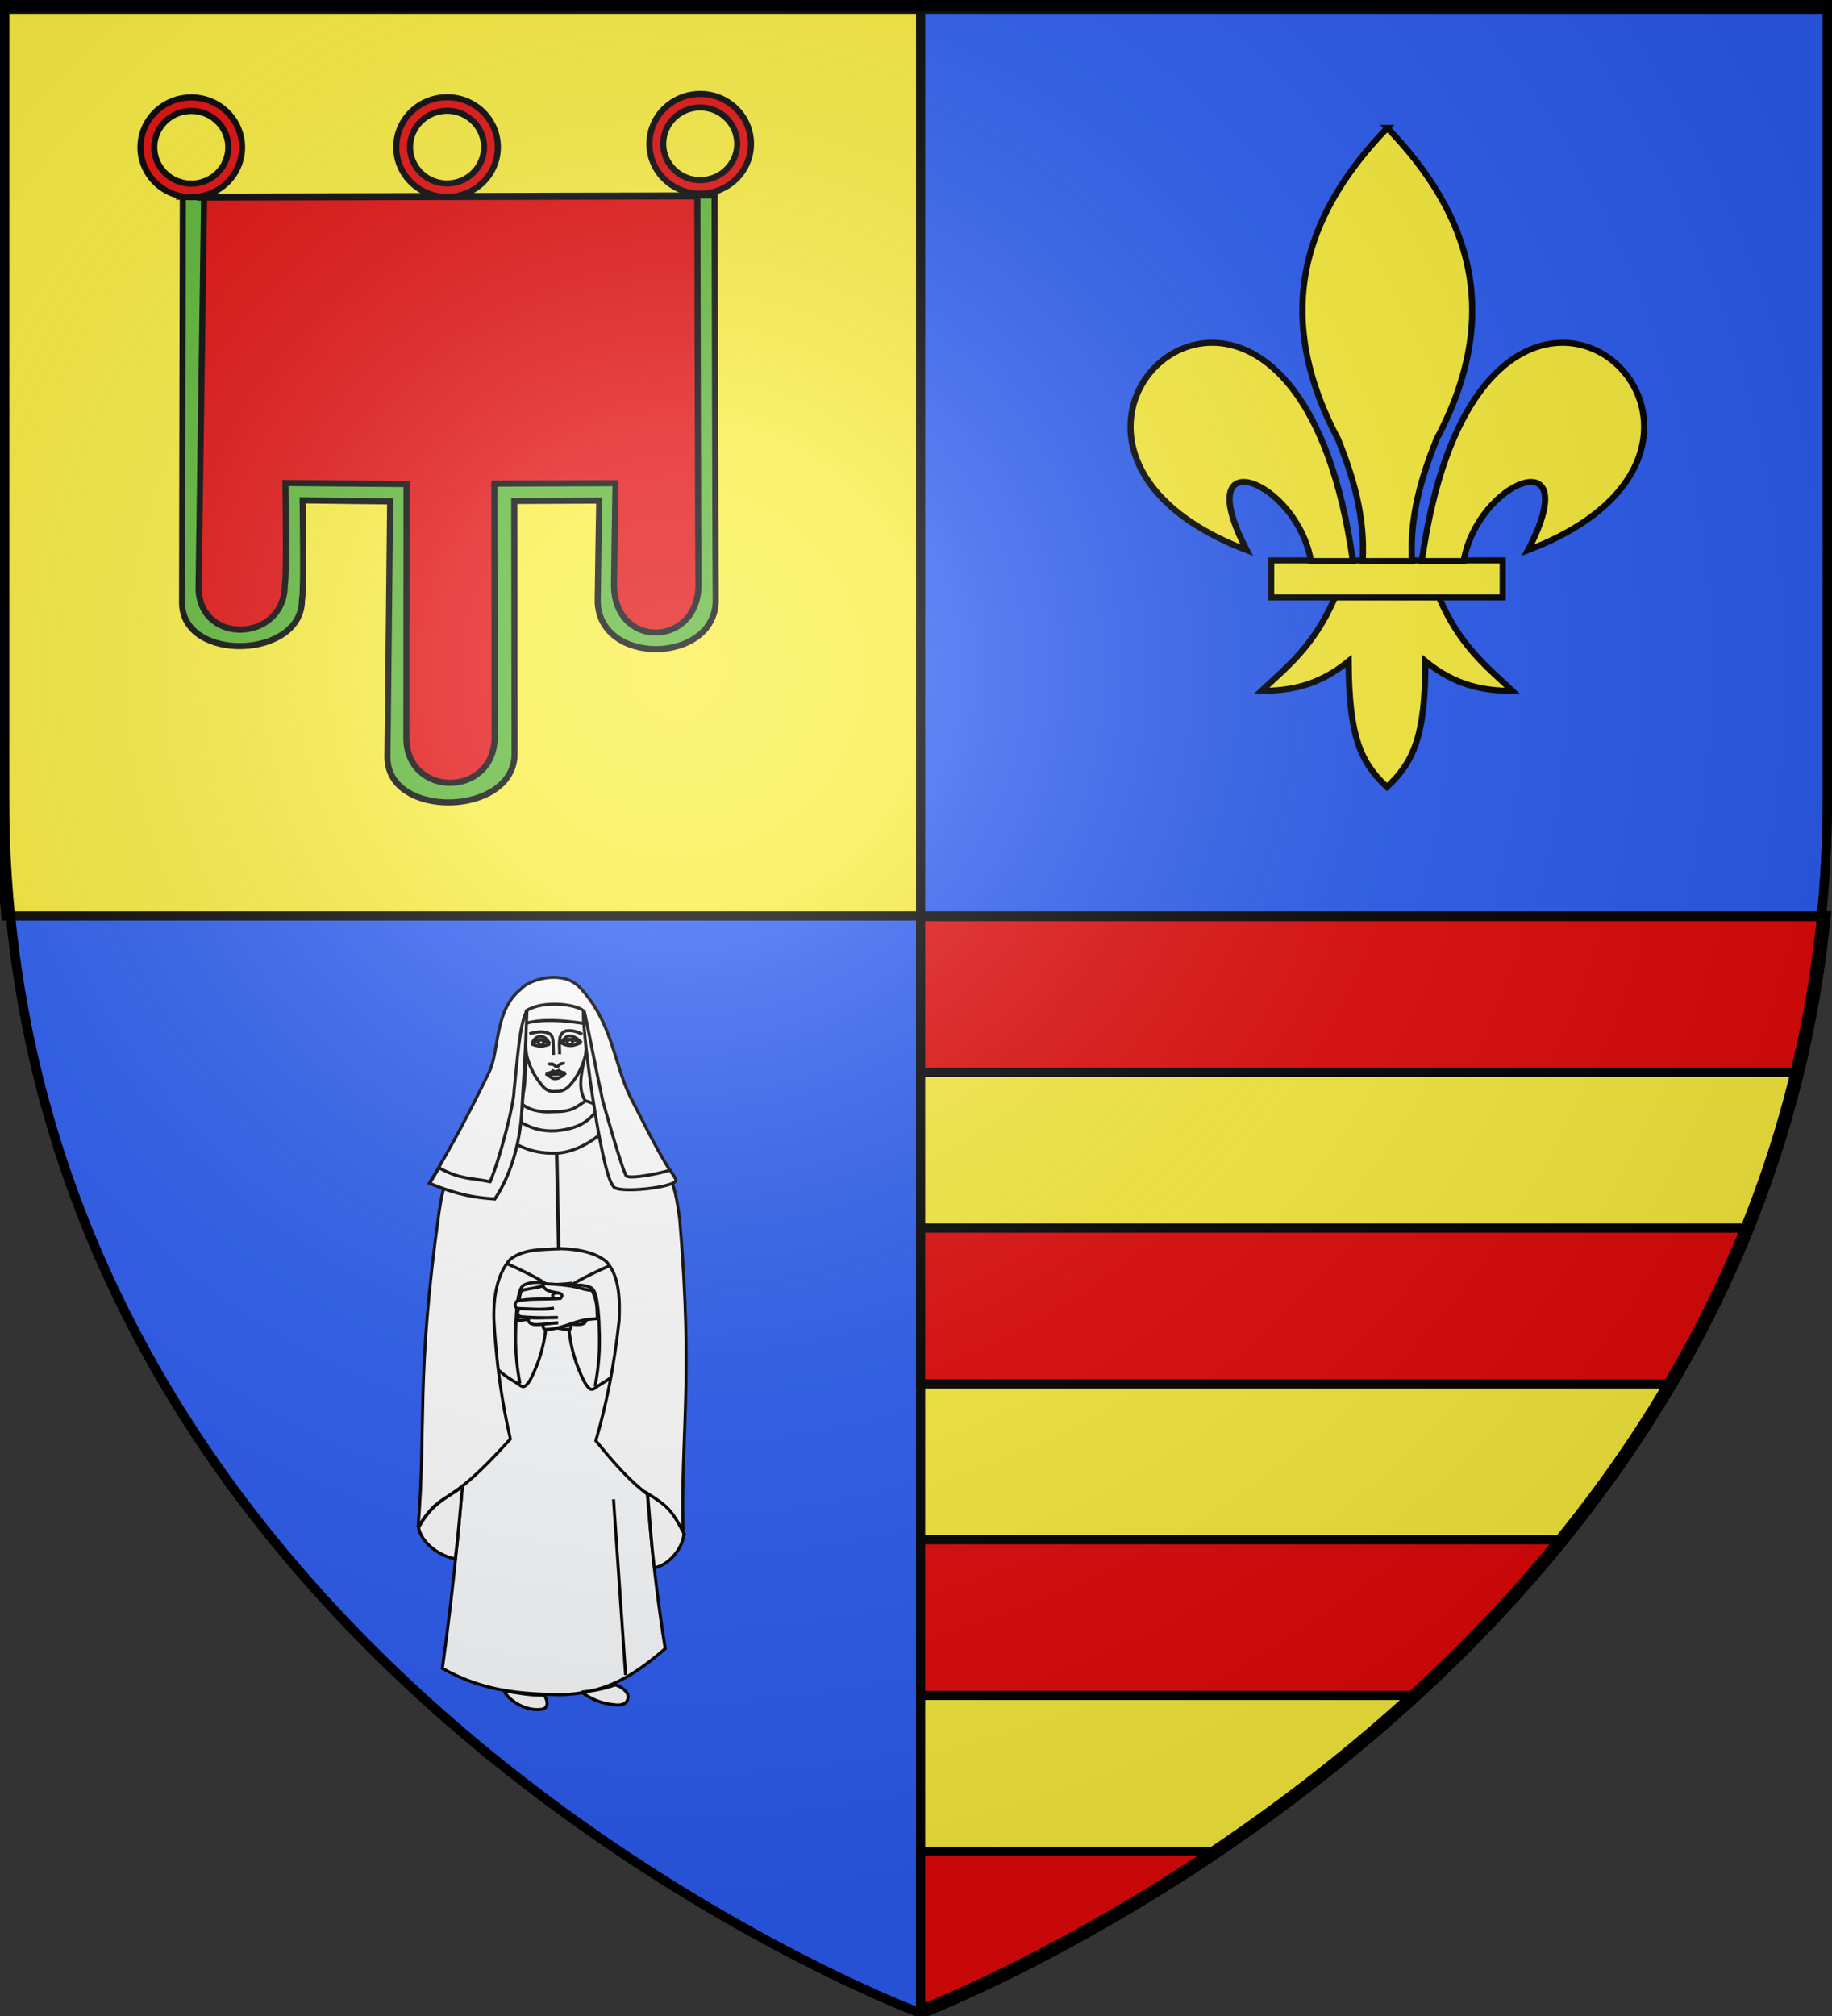<?xml version="1.0" encoding="UTF-8" standalone="no"?>
<svg
   xmlns:dc="http://purl.org/dc/elements/1.1/"
   xmlns:cc="http://creativecommons.org/ns#"
   xmlns:rdf="http://www.w3.org/1999/02/22-rdf-syntax-ns#"
   xmlns:svg="http://www.w3.org/2000/svg"
   xmlns="http://www.w3.org/2000/svg"
   xmlns:xlink="http://www.w3.org/1999/xlink"
   xmlns:sodipodi="http://sodipodi.sourceforge.net/DTD/sodipodi-0.dtd"
   xmlns:inkscape="http://www.inkscape.org/namespaces/inkscape"
   height="660"
   width="600"
   version="1.0"
   id="svg2"
   sodipodi:version="0.32"
   inkscape:version="0.48.1 "
   sodipodi:docname="Blason_ville_fr_Nonette_(Puy-de-Dôme).svg"
   inkscape:export-filename="/Users/olivier/Desktop/Blason Rouge/Blason_Vide_3D.png"
   inkscape:export-xdpi="144"
   inkscape:export-ydpi="144"
   inkscape:output_extension="org.inkscape.output.svg.inkscape">
  <rect width="100%" height="100%" fill="#333333" stroke="none"/>
  <sodipodi:namedview
     inkscape:window-height="734"
     inkscape:window-width="1280"
     inkscape:pageshadow="2"
     inkscape:pageopacity="1"
     guidetolerance="10.0"
     gridtolerance="10.0"
     objecttolerance="10.0"
     borderopacity="1.0"
     bordercolor="#666666"
     pagecolor="#ffffff"
     id="base"
     showgrid="false"
     height="660px"
     inkscape:zoom="0.76212085"
     inkscape:cx="307.75306"
     inkscape:cy="329.99987"
     inkscape:window-x="-4"
     inkscape:window-y="-4"
     inkscape:current-layer="layer5"
     showguides="true"
     inkscape:guide-bbox="true"
     inkscape:window-maximized="1" />
  <desc
     id="desc4">Flag of Canton of Valais (Wallis)</desc>
  <defs
     id="defs6">
    <inkscape:perspective
       sodipodi:type="inkscape:persp3d"
       inkscape:vp_x="0 : 330 : 1"
       inkscape:vp_y="0 : 1000 : 0"
       inkscape:vp_z="600 : 330 : 1"
       inkscape:persp3d-origin="300 : 220 : 1"
       id="perspective2491" />
    <linearGradient
       id="linearGradient2893">
      <stop
         style="stop-color:white;stop-opacity:0.314;"
         offset="0"
         id="stop2895" />
      <stop
         id="stop2897"
         offset="0.19"
         style="stop-color:white;stop-opacity:0.251;" />
      <stop
         style="stop-color:#6b6b6b;stop-opacity:0.125;"
         offset="0.6"
         id="stop2901" />
      <stop
         style="stop-color:black;stop-opacity:0.125;"
         offset="1"
         id="stop2899" />
    </linearGradient>
    <linearGradient
       id="linearGradient2885">
      <stop
         id="stop2887"
         offset="0"
         style="stop-color:white;stop-opacity:1;" />
      <stop
         style="stop-color:white;stop-opacity:1;"
         offset="0.229"
         id="stop2891" />
      <stop
         id="stop2889"
         offset="1"
         style="stop-color:black;stop-opacity:1;" />
    </linearGradient>
    <linearGradient
       id="linearGradient2955">
      <stop
         id="stop2867"
         offset="0"
         style="stop-color:#fd0000;stop-opacity:1;" />
      <stop
         style="stop-color:#e77275;stop-opacity:0.659;"
         offset="0.5"
         id="stop2873" />
      <stop
         style="stop-color:black;stop-opacity:0.323;"
         offset="1"
         id="stop2959" />
    </linearGradient>
    <radialGradient
       inkscape:collect="always"
       xlink:href="#linearGradient2955"
       id="radialGradient2961"
       cx="225.524"
       cy="218.901"
       fx="225.524"
       fy="218.901"
       r="300"
       gradientTransform="matrix(-4.167939e-4,2.183,-1.884,-3.599562e-4,615.597,-289.121)"
       gradientUnits="userSpaceOnUse" />
    <polygon
       id="star"
       transform="scale(53,53)"
       points="0,-1 0.588,0.809 -0.951,-0.309 0.951,-0.309 -0.588,0.809 0,-1 " />
    <clipPath
       id="clip">
      <path
         d="M 0,-200 L 0,600 L 300,600 L 300,-200 L 0,-200 z"
         id="path10" />
    </clipPath>
    <radialGradient
       inkscape:collect="always"
       xlink:href="#linearGradient2955"
       id="radialGradient1911"
       gradientUnits="userSpaceOnUse"
       gradientTransform="matrix(-4.167939e-4,2.183,-1.884,-3.599562e-4,615.597,-289.121)"
       cx="225.524"
       cy="218.901"
       fx="225.524"
       fy="218.901"
       r="300" />
    <radialGradient
       inkscape:collect="always"
       xlink:href="#linearGradient2955"
       id="radialGradient2865"
       gradientUnits="userSpaceOnUse"
       gradientTransform="matrix(0,1.749,-1.593,-1.049767e-7,551.788,-191.29)"
       cx="225.524"
       cy="218.901"
       fx="225.524"
       fy="218.901"
       r="300" />
    <radialGradient
       inkscape:collect="always"
       xlink:href="#linearGradient2955"
       id="radialGradient2871"
       gradientUnits="userSpaceOnUse"
       gradientTransform="matrix(0,1.386,-1.323,-5.741131e-8,-158.082,-109.541)"
       cx="225.524"
       cy="218.901"
       fx="225.524"
       fy="218.901"
       r="300" />
    <radialGradient
       inkscape:collect="always"
       xlink:href="#linearGradient2893"
       id="radialGradient3163"
       gradientUnits="userSpaceOnUse"
       gradientTransform="matrix(1.353,0,0,1.349,-77.629,-85.747)"
       cx="221.445"
       cy="226.331"
       fx="221.445"
       fy="226.331"
       r="300" />
    <inkscape:perspective
       id="perspective10"
       inkscape:persp3d-origin="372.04724 : 350.78739 : 1"
       inkscape:vp_z="744.09448 : 526.18109 : 1"
       inkscape:vp_y="0 : 1000 : 0"
       inkscape:vp_x="0 : 526.18109 : 1"
       sodipodi:type="inkscape:persp3d" />
    <radialGradient
       r="300"
       fy="226.331"
       fx="221.445"
       cy="226.331"
       cx="221.445"
       gradientTransform="matrix(1.353,0,0,1.349,-77.629,-85.747)"
       gradientUnits="userSpaceOnUse"
       id="radialGradient2930"
       xlink:href="#linearGradient2893"
       inkscape:collect="always" />
    <radialGradient
       r="300"
       fy="218.901"
       fx="225.524"
       cy="218.901"
       cx="225.524"
       gradientTransform="matrix(0,1.386,-1.323,-5.741131e-8,-158.082,-109.541)"
       gradientUnits="userSpaceOnUse"
       id="radialGradient2928"
       xlink:href="#linearGradient2955"
       inkscape:collect="always" />
    <radialGradient
       r="300"
       fy="218.901"
       fx="225.524"
       cy="218.901"
       cx="225.524"
       gradientTransform="matrix(0,1.749,-1.593,-1.049767e-7,551.788,-191.29)"
       gradientUnits="userSpaceOnUse"
       id="radialGradient2926"
       xlink:href="#linearGradient2955"
       inkscape:collect="always" />
    <radialGradient
       r="300"
       fy="218.901"
       fx="225.524"
       cy="218.901"
       cx="225.524"
       gradientTransform="matrix(-4.167939e-4,2.183,-1.884,-3.599562e-4,615.597,-289.121)"
       gradientUnits="userSpaceOnUse"
       id="radialGradient2924"
       xlink:href="#linearGradient2955"
       inkscape:collect="always" />
    <clipPath
       id="clipPath2920">
      <path
         id="path2922"
         d="M 0,-200 L 0,600 L 300,600 L 300,-200 L 0,-200 z" />
    </clipPath>
    <polygon
       points="0,-1 0.588,0.809 -0.951,-0.309 0.951,-0.309 -0.588,0.809 0,-1 "
       transform="scale(53,53)"
       id="polygon2918" />
    <radialGradient
       gradientUnits="userSpaceOnUse"
       gradientTransform="matrix(-4.167939e-4,2.183,-1.884,-3.599562e-4,615.597,-289.121)"
       r="300"
       fy="218.901"
       fx="225.524"
       cy="218.901"
       cx="225.524"
       id="radialGradient2916"
       xlink:href="#linearGradient2955"
       inkscape:collect="always" />
    <linearGradient
       id="linearGradient2908">
      <stop
         style="stop-color:#fd0000;stop-opacity:1;"
         offset="0"
         id="stop2910" />
      <stop
         id="stop2912"
         offset="0.5"
         style="stop-color:#e77275;stop-opacity:0.659;" />
      <stop
         id="stop2914"
         offset="1"
         style="stop-color:black;stop-opacity:0.323;" />
    </linearGradient>
    <linearGradient
       id="linearGradient2900">
      <stop
         style="stop-color:white;stop-opacity:1;"
         offset="0"
         id="stop2902" />
      <stop
         id="stop2904"
         offset="0.229"
         style="stop-color:white;stop-opacity:1;" />
      <stop
         style="stop-color:black;stop-opacity:1;"
         offset="1"
         id="stop2906" />
    </linearGradient>
    <linearGradient
       id="linearGradient2889">
      <stop
         id="stop2892"
         offset="0"
         style="stop-color:white;stop-opacity:0.314;" />
      <stop
         style="stop-color:white;stop-opacity:0.251;"
         offset="0.19"
         id="stop2894" />
      <stop
         id="stop2896"
         offset="0.6"
         style="stop-color:#6b6b6b;stop-opacity:0.125;" />
      <stop
         id="stop2898"
         offset="1"
         style="stop-color:black;stop-opacity:0.125;" />
    </linearGradient>
    <inkscape:perspective
       id="perspective2887"
       inkscape:persp3d-origin="300 : 220 : 1"
       inkscape:vp_z="600 : 330 : 1"
       inkscape:vp_y="0 : 1000 : 0"
       inkscape:vp_x="0 : 330 : 1"
       sodipodi:type="inkscape:persp3d" />
    <inkscape:perspective
       id="perspective2721"
       inkscape:persp3d-origin="71.801674 : 67.586817 : 1"
       inkscape:vp_z="143.60335 : 101.38023 : 1"
       inkscape:vp_y="0 : 1000 : 0"
       inkscape:vp_x="0 : 101.38023 : 1"
       sodipodi:type="inkscape:persp3d" />
    <inkscape:perspective
       id="perspective10-7"
       inkscape:persp3d-origin="372.04724 : 350.78739 : 1"
       inkscape:vp_z="744.09448 : 526.18109 : 1"
       inkscape:vp_y="0 : 1000 : 0"
       inkscape:vp_x="0 : 526.18109 : 1"
       sodipodi:type="inkscape:persp3d" />
    <inkscape:perspective
       id="perspective2969"
       inkscape:persp3d-origin="372.04724 : 350.78739 : 1"
       inkscape:vp_z="744.09448 : 526.18109 : 1"
       inkscape:vp_y="0 : 1000 : 0"
       inkscape:vp_x="0 : 526.18109 : 1"
       sodipodi:type="inkscape:persp3d" />
    <inkscape:perspective
       id="perspective2575"
       inkscape:persp3d-origin="372.04724 : 350.78739 : 1"
       inkscape:vp_z="744.09448 : 526.18109 : 1"
       inkscape:vp_y="0 : 1000 : 0"
       inkscape:vp_x="0 : 526.18109 : 1"
       sodipodi:type="inkscape:persp3d" />
    <pattern
       id="pattern2805"
       patternTransform="translate(-612.905,-20.376)"
       height="502.859"
       width="449.25"
       patternUnits="userSpaceOnUse">
      <path
         style="font-size:12px;fill:#060;fill-opacity:1;fill-rule:evenodd;stroke:none;stroke-width:15;stroke-linejoin:round;stroke-miterlimit:4;stroke-dasharray:none;stroke-opacity:1;display:inline"
         d="M 0,-2.8421709e-014 C 0,-2.8421709e-014 0.344,328.574 0.344,335.5 C 0.343,335.552 0.343,335.604 0.344,335.656 C 1.587,392.741 109.871,391.969 109.562,334.875 C 109.801,333.343 109.989,331.974 110.094,330 C 110.239,327.278 110.339,323.91 110.406,320.094 C 110.541,312.462 110.548,302.989 110.5,293.562 C 110.422,278.187 110.237,267.125 110.156,260.531 L 167.375,260.438 C 167.299,269.674 166.847,309.39 166.312,354.469 C 165.735,403.158 165.156,450.927 165.156,455.219 C 165.157,455.438 165.167,455.657 165.188,455.875 C 170.637,518.238 276.118,518.234 282.719,457.562 C 282.744,457.292 282.754,457.021 282.75,456.75 C 282.75,447.982 282.518,279.117 282.5,260.906 L 339.094,260.844 C 338.937,272.092 338.156,327.149 338.156,334.938 C 338.156,334.99 338.156,335.042 338.156,335.094 C 338.458,350.414 346.227,362.598 356.969,370.031 C 367.711,377.464 381.164,380.719 394.469,380.531 C 407.774,380.343 421.081,376.731 431.5,369.156 C 441.919,361.582 449.226,349.381 448.844,334.531 C 448.844,334.521 448.844,334.51 448.844,334.5 C 448.833,334.128 448.819,327.701 448.812,318.156 C 448.806,308.612 448.8,295.431 448.812,279.844 C 448.838,248.669 448.903,207.843 448.969,167.062 C 449.1,85.501 449.25,4.35 449.25,0.531 L 434.25,0.531 C 434.25,3.896 434.1,85.497 433.969,167.062 C 433.903,207.845 433.838,248.661 433.812,279.844 C 433.8,295.435 433.806,308.598 433.812,318.156 C 433.819,327.715 433.791,333.163 433.844,334.969 C 434.102,345 429.929,351.736 422.688,357 C 415.446,362.264 404.929,365.381 394.281,365.531 C 383.633,365.682 372.995,362.874 365.5,357.688 C 358.005,352.501 353.368,345.496 353.156,334.781 C 353.156,327.489 354.188,253.469 354.188,253.469 C 354.221,251.458 353.445,249.518 352.035,248.085 C 350.625,246.651 348.698,245.844 346.688,245.844 L 275,245.906 C 270.858,245.907 267.5,249.264 267.5,253.406 C 267.5,259.755 267.749,446.492 267.75,456.219 C 262.724,499.095 184.33,499.879 180.156,454.75 C 180.162,451.709 180.738,403.088 181.312,354.625 C 181.89,305.935 182.469,257.714 182.469,252.906 C 182.469,250.912 181.674,248.999 180.261,247.592 C 178.848,246.185 176.932,245.398 174.938,245.406 L 102.562,245.562 C 98.421,245.563 95.063,248.921 95.062,253.062 C 95.062,256.662 95.405,274.924 95.5,293.656 C 95.548,303.023 95.537,312.422 95.406,319.844 C 95.341,323.555 95.223,326.767 95.094,329.188 C 94.965,331.608 94.637,333.667 94.781,333.094 C 94.632,333.697 94.559,334.316 94.562,334.938 C 94.764,372.229 16.156,372.636 15.344,335.344 C 15.344,327.943 15,-2.8421709e-014 15,-2.8421709e-014 L 0,-2.8421709e-014 z "
         id="path2325" />
    </pattern>
    <radialGradient
       r="300"
       fy="226.331"
       fx="221.445"
       cy="226.331"
       cx="221.445"
       gradientTransform="matrix(1.353,0,0,1.349,-787.698,-275.402)"
       gradientUnits="userSpaceOnUse"
       id="radialGradient1889"
       xlink:href="#linearGradient2893-5"
       inkscape:collect="always" />
    <radialGradient
       gradientTransform="matrix(1.353,0,0,1.349,-77.629,-85.747)"
       gradientUnits="userSpaceOnUse"
       xlink:href="#linearGradient2893-5"
       id="radialGradient3163-5"
       fy="226.331"
       fx="221.445"
       r="300"
       cy="226.331"
       cx="221.445" />
    <linearGradient
       id="linearGradient2893-5">
      <stop
         id="stop2895-1"
         offset="0"
         style="stop-color:white;stop-opacity:0.314" />
      <stop
         id="stop2897-7"
         offset="0.19"
         style="stop-color:white;stop-opacity:0.251" />
      <stop
         id="stop2901-1"
         offset="0.6"
         style="stop-color:#6b6b6b;stop-opacity:0.125" />
      <stop
         id="stop2899-1"
         offset="1"
         style="stop-color:black;stop-opacity:0.125" />
    </linearGradient>
    <inkscape:perspective
       id="perspective4323"
       inkscape:persp3d-origin="251.08105 : 193.90122 : 1"
       inkscape:vp_z="502.16211 : 290.85184 : 1"
       inkscape:vp_y="0 : 1000 : 0"
       inkscape:vp_x="0 : 290.85184 : 1"
       sodipodi:type="inkscape:persp3d" />
  </defs>
  <g
     inkscape:groupmode="layer"
     id="layer3"
     inkscape:label="Fond écu"
     style="display:inline">
    <path
       id="path2855"
       style="fill:#2b5df2;fill-opacity:1;fill-rule:evenodd;stroke:#000000;stroke-width:3;stroke-miterlimit:4;stroke-opacity:1;stroke-dasharray:none"
       d="m 300,658.5 c 0,0 298.5,-112.436 298.5,-398.182 0,-285.746 0,-258.818 0,-258.818 L 1.5,1.5 1.5,260.318 C 1.5,546.064 300,658.5 300,658.5 z"
       sodipodi:nodetypes="cccccc"
       inkscape:connector-curvature="0" />
    <g
       id="g6401"
       transform="matrix(2.601,0,0,2.538,359.859,35.825)"
       style="display:inline;stroke:#000000;stroke-opacity:1;stroke-width:0.778;stroke-miterlimit:4;stroke-dasharray:none">
      <path
         id="path1914"
         style="fill:#fcef3c;fill-opacity:1;fill-rule:evenodd;stroke:#000000;stroke-width:0.778;stroke-linecap:butt;stroke-linejoin:miter;stroke-miterlimit:4;stroke-opacity:1;stroke-dasharray:none"
         d="m 29.739,62.946 c -2.69,6.351 -6.015,8.922 -9.244,12.043 3.618,0.017 7.225,-0.678 10.963,-3.814 0.064,9.675 1.458,12.982 4.819,16.233 3.323,-3.149 4.858,-6.547 4.847,-16.233 3.738,3.136 7.335,3.83 10.953,3.814 -3.228,-3.121 -6.544,-5.693 -9.234,-12.043 l -13.105,0 z"
         inkscape:connector-curvature="0" />
      <rect
         id="rect2782"
         style="fill:#fcef3c;fill-opacity:1;fill-rule:nonzero;stroke:#000000;stroke-width:0.778;stroke-linecap:butt;stroke-linejoin:miter;stroke-miterlimit:4;stroke-opacity:1;stroke-dasharray:none;stroke-dashoffset:0;marker:none;visibility:visible;display:inline;overflow:visible"
         y="58.178"
         x="21.707"
         height="4.772"
         width="29.159" />
      <path
         id="path1993"
         style="fill:#fcef3c;fill-opacity:1;fill-rule:evenodd;stroke:#000000;stroke-width:2.589;stroke-linecap:butt;stroke-linejoin:miter;stroke-miterlimit:4;stroke-opacity:1;stroke-dasharray:none"
         transform="matrix(0.301,0,0,0.301,-1.678,0)"
         d="m 126.281,7.938 c -34.942,37.095 -48.392,79.826 -20.625,133.344 6.342,16.258 11.338,33.045 10.312,52.25 l 20.625,0 c -1.026,-19.205 3.971,-35.992 10.312,-52.25 27.767,-53.518 14.317,-96.249 -20.625,-133.344 z"
         inkscape:connector-curvature="0" />
      <path
         id="path1881"
         style="fill:#fcef3c;fill-opacity:1;fill-rule:evenodd;stroke:#000000;stroke-width:2.589;stroke-linecap:butt;stroke-linejoin:miter;stroke-miterlimit:4;stroke-opacity:1;stroke-dasharray:none"
         transform="matrix(0.301,0,0,0.301,-1.678,0)"
         d="m 52.25,100 c -35.235,0.845 -58.727,60.018 15.219,88.875 -24.44,-47.874 20.896,-30.132 26.875,4.656 l 17.531,0 C 102.196,122.87 74.823,99.458 52.25,100 z"
         inkscape:connector-curvature="0" />
      <path
         id="path2776"
         style="fill:#fcef3c;fill-opacity:1;fill-rule:evenodd;stroke:#000000;stroke-width:2.589;stroke-linecap:butt;stroke-linejoin:miter;stroke-miterlimit:4;stroke-opacity:1;stroke-dasharray:none"
         transform="matrix(0.301,0,0,0.301,-1.678,0)"
         d="m 198.969,100 c -22.301,0.418 -48.764,24.284 -58.25,93.531 l 17.5,0 C 164.198,158.743 209.565,141.001 185.125,188.875 260.019,159.648 234.946,99.326 198.969,100 z"
         inkscape:connector-curvature="0" />
    </g>
  </g>
  <g
     inkscape:groupmode="layer"
     id="layer5"
     inkscape:label="ecartele"
     style="display:inline">
    <path
       style="opacity:0.99;fill:#fcef3c;fill-opacity:1;stroke:#000000;stroke-width:3;stroke-miterlimit:4;stroke-opacity:1;stroke-dasharray:none"
       d="m 301.508,1.5 0,1.507 296.992,0 0,-1.507 -296.992,0 z m 0,1.507 -300.008,0 0,291.99 c 0.141,1.619 0.279,3.259 0.44,4.866 l 299.568,0 0,-296.856 z m 0,296.856 0,358.638 2.23,0 C 336.289,645.168 574.121,539.889 598.06,299.862 l -296.553,0 z"
       id="rect2781"
       inkscape:connector-curvature="0" />
    <g
       id="layer1-7"
       inkscape:label="Calque 1"
       transform="matrix(0.289,0,0,0.289,68.678,279.001)"
       style="stroke:#000000;stroke-opacity:1;stroke-width:3.457;stroke-miterlimit:4;stroke-dasharray:none;fill:#ffffff;fill-opacity:1">
      <g
         transform="translate(11.65,1.294)"
         id="g23803"
         style="stroke:#000000;stroke-opacity:1;stroke-width:3.457;stroke-miterlimit:4;stroke-dasharray:none;fill:#ffffff;fill-opacity:1">
        <path
           sodipodi:nodetypes="cccccc"
           style="opacity:0.99;fill:#ffffff;stroke:#000000;stroke-width:3.457;stroke-linecap:butt;stroke-linejoin:miter;stroke-miterlimit:4;stroke-opacity:1;stroke-dasharray:none;fill-opacity:1"
           d="m 294.323,321.085 c -6.635,210.675 -14.308,401.444 -42.301,602.166 48.502,27.254 91.671,28.732 133.123,29.859 49.749,-1.193 80.969,-18.961 119.438,-52.254 C 474.876,716.647 474.906,525.656 469.747,321.085 z"
           id="path4989"
           inkscape:connector-curvature="0" />
        <path
           sodipodi:nodetypes="cccc"
           style="fill:#ffffff;stroke:#000000;stroke-width:3.457;stroke-linecap:butt;stroke-linejoin:miter;stroke-miterlimit:4;stroke-opacity:1;stroke-dasharray:none;fill-opacity:1"
           d="m 322.459,948.745 c 14.726,2.398 29.32,5.105 45.143,4.944 7.119,11.901 0.144,15.887 -3.2,15.922 -21.853,3.129 -41.886,-15.58 -41.943,-20.866 z"
           id="path4991"
           inkscape:connector-curvature="0" />
        <path
           sodipodi:nodetypes="ccccc"
           style="fill:#ffffff;stroke:#000000;stroke-width:3.457;stroke-linecap:butt;stroke-linejoin:miter;stroke-miterlimit:4;stroke-opacity:1;stroke-dasharray:none;fill-opacity:1"
           d="m 409.842,950.054 c 14.698,-1.373 27.218,-4.219 37.824,-8.071 6.996,1.744 11.867,5.879 14.324,10.27 2.98,12.537 -9.7,12.961 -13.722,12.336 -15.955,-1.2 -28.519,-6.91 -38.426,-14.536 z"
           id="path4993"
           inkscape:connector-curvature="0" />
        <g
           id="g4939"
           transform="matrix(0.216,0,0,0.216,250.295,406.756)"
           style="fill:#ffffff;stroke:#000000;stroke-width:15.993;stroke-miterlimit:4;stroke-opacity:1;stroke-dasharray:none;fill-opacity:1">
          <path
             sodipodi:nodetypes="cccccc"
             inkscape:connector-curvature="0"
             id="path4933"
             d="m 313.757,254.608 c -113.574,132.918 -97.881,422.289 -65.023,519.712 81.235,83.278 96.565,87.032 154.468,123.575 24.762,18.632 35.587,29.199 65.649,-19.309 C 566.968,688.99 558.856,531.668 557.044,382.044 550.704,363.971 396.14,288.018 313.757,254.608 z"
             style="fill:#ffffff;stroke:#000000;stroke-width:15.993;stroke-linecap:butt;stroke-linejoin:miter;stroke-miterlimit:4;stroke-opacity:1;stroke-dasharray:none;fill-opacity:1" />
          <path
             sodipodi:nodetypes="ccsc"
             inkscape:connector-curvature="0"
             id="path4937"
             d="m 556.582,383.768 c -20.114,-28.819 -118.839,-16.025 -130.359,5.816 -27.258,30.312 -32.411,164.931 -34.017,243.902 -2.152,105.816 9.657,191.204 22.509,263.782"
             style="fill:#ffffff;stroke:#000000;stroke-width:15.993;stroke-linecap:butt;stroke-linejoin:miter;stroke-miterlimit:4;stroke-opacity:1;stroke-dasharray:none;fill-opacity:1" />
        </g>
        <g
           id="g4939-1"
           transform="matrix(-0.216,0,0,0.216,514.748,409.854)"
           style="fill:#ffffff;stroke:#000000;stroke-width:15.993;stroke-miterlimit:4;stroke-opacity:1;stroke-dasharray:none;fill-opacity:1">
          <path
             sodipodi:nodetypes="cccccc"
             inkscape:connector-curvature="0"
             id="path4933-7"
             d="m 313.757,254.608 c -113.574,132.918 -97.881,422.289 -65.023,519.712 81.235,83.278 96.565,87.032 154.468,123.575 24.762,18.632 35.587,29.199 65.649,-19.309 C 566.968,688.99 558.856,531.668 557.044,382.044 550.704,363.971 396.14,288.018 313.757,254.608 z"
             style="fill:#ffffff;stroke:#000000;stroke-width:15.993;stroke-linecap:butt;stroke-linejoin:miter;stroke-miterlimit:4;stroke-opacity:1;stroke-dasharray:none;fill-opacity:1" />
          <path
             sodipodi:nodetypes="ccsc"
             inkscape:connector-curvature="0"
             id="path4937-40"
             d="m 556.582,383.768 c -20.114,-28.819 -118.839,-16.025 -130.359,5.816 -27.258,30.312 -32.411,164.931 -34.017,243.902 -2.152,105.816 9.657,191.204 22.509,263.782"
             style="fill:#ffffff;stroke:#000000;stroke-width:15.993;stroke-linecap:butt;stroke-linejoin:miter;stroke-miterlimit:4;stroke-opacity:1;stroke-dasharray:none;fill-opacity:1" />
        </g>
        <g
           id="g5005"
           transform="matrix(0.209,0.006,-0.006,0.216,264.454,402.325)"
           style="fill:#ffffff;stroke:#000000;stroke-width:16.247;stroke-miterlimit:4;stroke-opacity:1;stroke-dasharray:none;fill-opacity:1">
          <path
             sodipodi:nodetypes="cccccccccc"
             inkscape:connector-curvature="0"
             id="path4911"
             d="M 158.33,-473.011 C 100.082,-413.583 39.882,-355.458 11.585,-276.064 -61.774,-124.615 -66.411,-56.47 -77.234,25.149 -177.044,892.036 -113.594,1139.957 -142.883,1674.096 0.141,1446.115 -21.607,1614.608 343.692,1199.107 292.279,1007.61 256.132,808.692 235.564,565.788 c -3.504,-95.644 6.131,-223.799 81.096,-308.936 73.505,-56.774 167.443,-53.816 258.734,-61.787 l -25.579,-504.475 c -138.338,20.054 -273.222,-73.242 -391.485,-163.6 z"
             style="fill:#ffffff;stroke:#000000;stroke-width:16.247;stroke-linecap:butt;stroke-linejoin:miter;stroke-miterlimit:4;stroke-opacity:1;stroke-dasharray:none;fill-opacity:1" />
          <path
             sodipodi:nodetypes="cccccccccc"
             inkscape:connector-curvature="0"
             id="path4911-2"
             d="m 855.85,-500.814 c 58.247,59.427 232.675,136.797 271.697,226.917 74.382,116.961 84.275,208.187 100.475,295.184 99.81,866.887 36.36,1114.808 65.649,1648.947 -140.343,-254.795 -121.276,-59.489 -486.574,-474.99 51.413,-191.497 87.56,-390.414 108.128,-633.319 0.822,-84.919 1.913,-231.843 -81.096,-308.936 -60.884,-44.579 -153.849,-59.789 -256.053,-59.106 l -24.986,-504.339 c 166.504,-34.871 222.523,-92.958 302.76,-190.358 z"
             style="fill:#ffffff;stroke:#000000;stroke-width:16.247;stroke-linecap:butt;stroke-linejoin:miter;stroke-miterlimit:4;stroke-opacity:1;stroke-dasharray:none;fill-opacity:1" />
        </g>
        <path
           style="opacity:0.99;fill:#ffffff;fill-opacity:1;fill-rule:nonzero;stroke:#000000;stroke-width:3.457;stroke-linecap:round;stroke-linejoin:bevel;stroke-miterlimit:4;stroke-opacity:1;stroke-dasharray:none"
           d="m 331.594,200.463 104.654,0 c 0.034,0 0.061,0.029 0.061,0.065 l 0,113.086 c 0,0.036 -0.027,0.065 -0.061,0.065 l -104.654,0 c -0.034,0 -0.061,-0.029 -0.061,-0.065 l 0,-113.086 c 0,-0.036 0.027,-0.065 0.061,-0.065 z"
           id="rect4327"
           inkscape:connector-curvature="0" />
        <g
           id="g3988"
           style="fill:#ffffff;stroke:#000000;stroke-width:15.92;stroke-miterlimit:4;stroke-opacity:1;stroke-dasharray:none;fill-opacity:1"
           transform="matrix(0.216,-0.009,0.009,0.218,-199.905,450.554)">
          <path
             sodipodi:nodetypes="cccccccc"
             inkscape:connector-curvature="0"
             id="path4905"
             d="m 2583.579,-1075.673 c -19.111,134.272 -15.693,369.925 -57.343,402.769 -82.719,25.526 -130.127,63.893 -173.395,103.764 157.606,161.104 271.779,169.947 360.841,172.155 102.884,-1.948 242.092,-72.778 319.936,-185.375 -44.447,-25.639 -113.74,-63.212 -164.686,-80.987 -57.409,-105.563 31.968,-215.97 21.845,-376.828 -95.659,-28.683 -190.318,-59.864 -307.197,-35.498 z"
             style="fill:#ffffff;stroke:#000000;stroke-width:15.92;stroke-linecap:butt;stroke-linejoin:miter;stroke-miterlimit:4;stroke-opacity:1;stroke-dasharray:none;fill-opacity:1" />
          <path
             sodipodi:nodetypes="ccc"
             inkscape:connector-curvature="0"
             id="path4907"
             d="m 2436.095,-631.372 c 76.822,53.226 139.429,121.076 275.849,118.21 142.191,-7.162 187.965,-61.107 230.841,-115.85"
             style="fill:#ffffff;stroke:#000000;stroke-width:15.92;stroke-linecap:butt;stroke-linejoin:miter;stroke-miterlimit:4;stroke-opacity:1;stroke-dasharray:none;fill-opacity:1" />
          <path
             sodipodi:nodetypes="ccc"
             inkscape:connector-curvature="0"
             id="path4909"
             d="m 2525.987,-671.867 c 32.983,39.865 92.699,61.504 180.524,59.036 93.845,4.335 115.118,-20.277 162.69,-47.977"
             style="fill:#ffffff;stroke:#000000;stroke-width:15.92;stroke-linecap:butt;stroke-linejoin:miter;stroke-miterlimit:4;stroke-opacity:1;stroke-dasharray:none;fill-opacity:1" />
        </g>
        <g
           transform="matrix(0.095,0,0,0.095,305.961,283.282)"
           id="g4507-5"
           style="fill:#ffffff;stroke:#000000;stroke-width:36.563;stroke-miterlimit:4;stroke-opacity:1;stroke-dasharray:none;fill-opacity:1">
          <path
             sodipodi:nodetypes="cccccccc"
             inkscape:connector-curvature="0"
             id="path4464-5"
             d="m 449.24,-1063.987 c -56.087,242.581 -25.411,380.696 -9.929,496.652 41.665,167.488 129.253,295.415 205.752,379.837 49.65,39.419 82.882,51.203 142.408,42.79 54.777,7.956 108.987,-21.254 141.377,-46.979 71.486,-68.135 163.667,-199.635 209.436,-376.984 19.466,-119.394 30.486,-314.564 -19.896,-500.552 z"
             style="fill:#ffffff;stroke:#000000;stroke-width:36.563;stroke-linecap:butt;stroke-linejoin:miter;stroke-miterlimit:4;stroke-opacity:1;stroke-dasharray:none;fill-opacity:1" />
          <path
             sodipodi:nodetypes="cccc"
             inkscape:connector-curvature="0"
             id="path4466-1"
             d="m 469.783,-829.971 c 79.492,-22.793 162.37,-38.831 238.451,-1.942 40.911,19.2 45.362,79.834 45.734,116.637 l 3.883,136.213"
             style="fill:#ffffff;stroke:#000000;stroke-width:36.563;stroke-linecap:butt;stroke-linejoin:miter;stroke-miterlimit:4;stroke-opacity:1;stroke-dasharray:none;fill-opacity:1" />
          <path
             sodipodi:nodetypes="cccc"
             inkscape:connector-curvature="0"
             id="path4468-7"
             d="m 1101.632,-824.183 c -53.112,-25.599 -105.477,-51.944 -195.575,-40.556 -34.512,10.279 -67.041,41.474 -72.503,90.821 -10.241,69.98 -1.726,124.954 -2.589,187.431"
             style="fill:#ffffff;stroke:#000000;stroke-width:36.563;stroke-linecap:butt;stroke-linejoin:miter;stroke-miterlimit:4;stroke-opacity:1;stroke-dasharray:none;fill-opacity:1" />
          <path
             sodipodi:nodetypes="cccscc"
             inkscape:connector-curvature="0"
             id="path4470-1"
             d="m 500.753,-709.302 c 11.334,-48.542 61.034,-93.405 106.611,-89.748 54.856,-1.322 87.432,60.22 106.084,87.247 -2.547,-1.322 -5.891,-2.4 -8.412,-3.808 -28.941,-16.155 -61.226,-41.533 -94.813,-42.199 -40.675,1.758 -79.12,29.554 -109.469,48.508 z"
             style="fill:#ffffff;stroke:#000000;stroke-width:36.563;stroke-linecap:butt;stroke-linejoin:bevel;stroke-miterlimit:4;stroke-opacity:1;stroke-dasharray:none;fill-opacity:1" />
          <path
             sodipodi:nodetypes="ccccc"
             inkscape:connector-curvature="0"
             id="path4472-1"
             d="m 666.006,-355.046 c 92.176,13.375 165.937,8.698 237.41,-6.348 -27.776,-2.291 -57.438,-12.343 -82.427,-31.351 -18.155,9.767 -38.062,22.144 -71.208,4.189 -23.522,26.579 -55.237,24.482 -83.774,33.51 z"
             style="fill:#ffffff;stroke:#000000;stroke-width:36.563;stroke-linecap:butt;stroke-linejoin:miter;stroke-miterlimit:4;stroke-opacity:1;stroke-dasharray:none;fill-opacity:1" />
          <path
             sodipodi:nodetypes="ccccc"
             inkscape:connector-curvature="0"
             id="path4474-5"
             d="m 667.053,-355.046 c 82.177,15.665 160.682,9.669 237.71,-7.33 -31.419,23.119 -59.661,51.797 -97.388,63.878 -9.541,0.585 -21.602,7.343 -49.859,2.094 -12.262,0.702 -61.715,-37.189 -90.463,-58.642 z"
             style="fill:#ffffff;stroke:#000000;stroke-width:36.563;stroke-linecap:butt;stroke-linejoin:miter;stroke-miterlimit:4;stroke-opacity:1;stroke-dasharray:none;fill-opacity:1" />
          <path
             sodipodi:nodetypes="ccccc"
             inkscape:connector-curvature="0"
             id="path4476-2"
             d="m 501.181,-706.599 c 33.873,-24.365 68.025,-47.056 105.254,-51.283 52.735,3.585 74.593,33.324 107.119,50.9 -31.226,8.607 -65.31,23.716 -104.201,25.088 -23.772,0.274 -66.858,-7.447 -108.172,-24.705 z"
             style="fill:#ffffff;stroke:#000000;stroke-width:36.563;stroke-linecap:butt;stroke-linejoin:bevel;stroke-miterlimit:4;stroke-opacity:1;stroke-dasharray:none;fill-opacity:1" />
          <path
             sodipodi:nodetypes="ccccccc"
             inkscape:connector-curvature="0"
             id="path4478-7"
             d="m 850.762,-727.222 c 21.458,-30.547 51.008,-62.608 65.556,-69.263 14.629,-9.812 58.316,-10.972 86.079,3.73 38.288,16.265 63.43,41.476 88.097,67.957 -36.238,-13.394 -66.071,-26.724 -92.704,-32.602 -24.121,-3 -50.591,-8.492 -87.549,1.842 -22.663,6.202 -24.425,18.517 -59.478,28.335 z"
             style="fill:#ffffff;stroke:#000000;stroke-width:36.563;stroke-linecap:butt;stroke-linejoin:miter;stroke-miterlimit:4;stroke-opacity:1;stroke-dasharray:none;fill-opacity:1" />
          <path
             sodipodi:nodetypes="cccccc"
             inkscape:connector-curvature="0"
             id="path4480-6"
             d="m 850.027,-723.339 c 35.549,23.761 76.067,34.666 115.609,33.743 43.907,-0.5 81.516,-19.204 118.363,-34.796 -30.909,-12.85 -41.297,-21.534 -92.857,-34.631 -20.929,-3.344 -60.303,-2.518 -78.082,2.424 -24.906,7.612 -33.889,22.361 -63.032,33.26 z"
             style="fill:#ffffff;stroke:#000000;stroke-width:36.563;stroke-linecap:butt;stroke-linejoin:bevel;stroke-miterlimit:4;stroke-opacity:1;stroke-dasharray:none;fill-opacity:1" />
          <path
             inkscape:connector-curvature="0"
             id="path4484-1"
             d="m 640.737,-727.14 c 0,17.693 -14.343,32.037 -32.037,32.037 -17.693,0 -32.037,-14.343 -32.037,-32.037 0,-17.693 13.126,-30.007 30.819,-30.007 17.693,0 33.255,12.314 33.255,30.007 z"
             style="opacity:0.99;fill:#ffffff;stroke:#000000;stroke-width:36.563;stroke-linecap:round;stroke-linejoin:bevel;stroke-miterlimit:4;stroke-opacity:1;stroke-dasharray:none;fill-opacity:1"
             sodipodi:nodetypes="sssss" />
          <path
             sodipodi:nodetypes="sssss"
             inkscape:connector-curvature="0"
             id="path4484-4-4"
             d="m 986.67,-731.346 c 0,17.693 -14.343,32.037 -32.037,32.037 -17.693,0 -33.037,-14.372 -32.037,-32.037 1.041,-18.387 16.874,-29.252 32.443,-27.836 17.621,1.603 31.631,10.142 31.631,27.836 z"
             style="opacity:0.99;fill:#ffffff;stroke:#000000;stroke-width:36.563;stroke-linecap:round;stroke-linejoin:bevel;stroke-miterlimit:4;stroke-opacity:1;stroke-dasharray:none;fill-opacity:1" />
          <path
             sodipodi:nodetypes="ccccccc"
             inkscape:connector-curvature="0"
             id="path4505-2"
             d="m 702.222,-486.054 c 5.278,22.964 12.443,15.972 20.063,18.122 13.904,-5.466 33.041,-2.338 40.774,8.414 13.725,9.9 18.826,21.483 33.655,20.711 12.614,1.79 25.089,-15.057 33.008,-21.358 13.702,-16.914 17.061,-10.558 24.594,-13.591 13.626,-2.293 23.417,-7.463 23.3,-20.063"
             style="fill:#ffffff;stroke:#000000;stroke-width:36.563;stroke-linecap:butt;stroke-linejoin:miter;stroke-miterlimit:4;stroke-opacity:1;stroke-dasharray:none;fill-opacity:1" />
        </g>
        <path
           style="fill:#ffffff;stroke:#000000;stroke-width:3.457;stroke-linecap:butt;stroke-linejoin:miter;stroke-miterlimit:4;stroke-opacity:1;stroke-dasharray:none;fill-opacity:1"
           d="m 237.428,373.434 c 24.297,9.543 43.9,14.25 74.044,17.893 41.026,-63.749 29.125,-134.851 35.861,-212.946 12.344,-7.858 51.689,-9.454 64.117,1.957 14.429,72.611 13.904,139.684 39.412,197.623 8.144,5.529 65.862,-1.385 65.459,-9.177 -18.488,-26.914 -34.218,-59.963 -51.434,-93.153 -19.033,-39.01 -20.023,-85.058 -58.052,-124.751 -19.729,-19.355 -56.919,-7.828 -65.667,2.742 -30.412,23.728 -24.292,69.72 -36.011,93.795 -21.338,44.277 -43.337,85.757 -67.729,126.017 z"
           id="path4891"
           inkscape:connector-curvature="0"
           sodipodi:nodetypes="ccccccccccc" />
        <path
           style="fill:#ffffff;stroke:#000000;stroke-width:3.457;stroke-linecap:butt;stroke-linejoin:miter;stroke-miterlimit:4;stroke-opacity:1;stroke-dasharray:none;fill-opacity:1"
           d="M 251.27,170.191 z"
           id="path4893"
           inkscape:connector-curvature="0" />
        <path
           style="fill:#ffffff;stroke:#000000;stroke-width:3.457;stroke-linecap:butt;stroke-linejoin:miter;stroke-miterlimit:4;stroke-opacity:1;stroke-dasharray:none;fill-opacity:1"
           d="m 346.96,178.381 c 20.094,-12.748 57.897,-7.005 64.964,-0.006 0.278,5.991 0.2,9.025 0.511,14.303 -23.081,-3.514 -46.882,-5.368 -65.76,-0.203 z"
           id="path4899"
           inkscape:connector-curvature="0"
           sodipodi:nodetypes="ccccc" />
        <g
           id="g4995"
           transform="matrix(0.216,-0.01,0.01,0.216,270.025,408.556)"
           style="fill:#ffffff;stroke:#000000;stroke-width:15.993;stroke-miterlimit:4;stroke-opacity:1;stroke-dasharray:none;fill-opacity:1">
          <path
             sodipodi:nodetypes="cccccccc"
             inkscape:connector-curvature="0"
             id="path4895"
             d="m 408.784,-1046.216 c -42.13,57.472 -65.634,284.279 -86.569,412.41 -2.26,65.807 -90.259,354.334 -147.454,472.4 -99.788,-25.53 -154.312,-17.951 -264.128,-84.869 l -52.927,78.77 C 4.698,-98.878 95.607,-80.659 195.24,-69.929 281.44,-187.183 335.824,-342.694 355.475,-503.352 c 18.463,-180.355 38.325,-352.069 53.309,-542.863 z"
             style="fill:#ffffff;stroke:#000000;stroke-width:15.993;stroke-linecap:butt;stroke-linejoin:miter;stroke-miterlimit:4;stroke-opacity:1;stroke-dasharray:none;fill-opacity:1" />
        </g>
        <path
           style="fill:#ffffff;stroke:#000000;stroke-width:3.457;stroke-linecap:butt;stroke-linejoin:miter;stroke-miterlimit:4;stroke-opacity:1;stroke-dasharray:none;fill-opacity:1"
           d="m 412.603,178.381 c -4.735,5.366 18.964,184.56 33.071,198.388 1.465,9.442 72.718,1.663 70.956,-6.827 -0.32,-2.112 -4,-7.077 -7.005,-11.669 2.038,1.67 -43.661,11.418 -48.904,7.272 -3.983,-3.15 -26.973,-85.357 -26.973,-85.357 -7.342,-33.625 -20.253,-101.247 -21.145,-101.806 z"
           id="path4897"
           inkscape:connector-curvature="0"
           sodipodi:nodetypes="ccccscc" />
        <path
           style="fill:#ffffff;stroke:#000000;stroke-width:3.457;stroke-linecap:butt;stroke-linejoin:miter;stroke-miterlimit:4;stroke-opacity:1;stroke-dasharray:none;fill-opacity:1"
           d="m 224.992,763.742 c 3.531,17.819 23.983,32.286 41.57,35.466 3.7,-27.786 5.564,-54.655 8.223,-81.92 -20.542,15.199 -33.235,17.583 -49.793,46.454 z"
           id="path4913"
           inkscape:connector-curvature="0"
           sodipodi:nodetypes="cccc" />
        <path
           style="fill:#ffffff;stroke:#000000;stroke-width:3.457;stroke-linecap:butt;stroke-linejoin:miter;stroke-miterlimit:4;stroke-opacity:1;stroke-dasharray:none;fill-opacity:1"
           d="m 359.756,491.617 c 14.564,-3.677 31.589,-3.408 37.926,-4.553 1.828,2.776 -0.488,5.027 -2.364,6.666 -4.469,3.943 -15.38,3.165 -17.7,5.625 -1.381,1.348 -0.221,3.817 1.047,4.801 18.007,1.325 33.474,-0.679 46.58,2.612 0.584,5.947 2.032,8.3 -0.655,8.57 -13.637,0.483 -24.855,1.925 -38.551,-0.222 11.775,2.15 25.611,0.906 38.986,0.422 3.959,4.409 1.891,8.4 -1.365,9.283 -8.324,0.841 -28.041,1.652 -42.123,0.883 10.736,0.011 21.701,1.079 31.366,0.24 4.585,2.183 0.925,6.628 -2.374,7.286 -4.609,1.681 -19.359,-1.027 -29.232,-1.529 l 15.034,2.446 c 1.609,1.598 2.546,3.856 -0.217,5.094 -16.512,0.431 -30.425,-8.39 -46.399,-11.025 -4.82,-0.259 -7.16,1.011 -12.059,0.885 0.921,-15.935 0.634,-26.101 4.039,-33.736 4.661,-1.684 14.894,-2.972 18.061,-3.75 z"
           id="path4967"
           inkscape:connector-curvature="0"
           sodipodi:nodetypes="cccccccccccccccccccc" />
        <path
           style="fill:#ffffff;stroke:#000000;stroke-width:3.457;stroke-linecap:butt;stroke-linejoin:miter;stroke-miterlimit:4;stroke-opacity:1;stroke-dasharray:none;fill-opacity:1"
           d="m 421.425,494.888 c -4.933,0.205 -9.946,-1.515 -16.648,-3.208 -14.564,-3.677 -31.589,-3.408 -37.926,-4.553 -1.828,2.776 0.488,5.027 2.364,6.666 4.469,3.943 15.38,3.165 17.7,5.625 1.381,1.348 0.221,3.817 -1.047,4.801 -18.007,1.325 -36.145,-0.309 -49.252,2.981 -4.015,3.323 -1.761,8.115 0.925,8.386 13.637,0.483 27.256,1.741 40.953,-0.407 -11.775,2.15 -25.611,0.906 -38.986,0.422 -3.959,4.409 -1.891,8.4 1.365,9.283 8.324,0.841 28.041,1.652 42.123,0.883 -10.736,0.011 -21.701,1.079 -31.366,0.24 -4.585,2.183 -0.925,6.628 2.374,7.286 4.609,1.681 19.359,-1.027 29.232,-1.529 l -15.957,1.522 c -1.609,1.598 -1.623,4.78 1.14,6.018 16.512,0.431 30.425,-8.39 46.399,-11.025 4.82,-0.259 7.899,-1.021 12.798,-1.147 -0.488,-11.509 0.282,-19.836 -6.19,-32.247 z"
           id="path4967-8"
           inkscape:connector-curvature="0"
           sodipodi:nodetypes="cscccccccccccccccccc" />
        <path
           style="fill:#ffffff;stroke:#000000;stroke-width:3.457;stroke-linecap:butt;stroke-linejoin:miter;stroke-miterlimit:4;stroke-opacity:1;stroke-dasharray:none;fill-opacity:1"
           d="m 525.735,770.342 c -0.586,15.28 -15.858,35.739 -33.445,38.919 -3.7,-27.786 -5.158,-56.99 -7.816,-84.256 21.231,13.65 26.907,17.35 41.262,45.337 z"
           id="path4913-2"
           inkscape:connector-curvature="0"
           sodipodi:nodetypes="cccc" />
        <path
           style="fill:#ffffff;stroke:#000000;stroke-width:3.457;stroke-linecap:butt;stroke-linejoin:miter;stroke-miterlimit:4;stroke-opacity:1;stroke-dasharray:none;fill-opacity:1"
           d="M 459.68,930.776 445.994,731.713"
           id="path4325"
           inkscape:connector-curvature="0" />
      </g>
    </g>
    <path
       style="color:#000000;fill:#e20909;fill-opacity:1;fill-rule:evenodd;stroke:#000000;stroke-width:3;stroke-miterlimit:4;stroke-opacity:1;stroke-dasharray:none;marker:none;visibility:visible;display:inline;overflow:visible;enable-background:accumulate"
       d="M 301.5 300.062 L 301.5 351.062 L 589.344 351.062 C 593.29 334.778 596.253 317.803 598.031 300.062 L 301.5 300.062 z "
       id="rect3904" />
    <path
       style="color:#000000;fill:#e20909;fill-opacity:1;fill-rule:evenodd;stroke:#000000;stroke-width:3;stroke-miterlimit:4;stroke-opacity:1;stroke-dasharray:none;marker:none;visibility:visible;display:inline;overflow:visible;enable-background:accumulate"
       d="M 301.5 402.062 L 301.5 453.062 L 547.844 453.062 C 557.239 437.094 565.734 420.099 573 402.062 L 301.5 402.062 z "
       id="rect3904-7" />
    <path
       style="color:#000000;fill:#e20909;fill-opacity:1;fill-rule:evenodd;stroke:#000000;stroke-width:3;stroke-miterlimit:4;stroke-opacity:1;stroke-dasharray:none;marker:none;visibility:visible;display:inline;overflow:visible;enable-background:accumulate"
       d="M 301.5 504.062 L 301.5 555.062 L 464.312 555.062 C 480.841 539.873 497.127 522.894 512.375 504.062 L 301.5 504.062 z "
       id="rect3904-15" />
    <path
       style="color:#000000;fill:#e20909;fill-opacity:1;fill-rule:evenodd;stroke:#000000;stroke-width:3;stroke-miterlimit:4;stroke-opacity:1;stroke-dasharray:none;marker:none;visibility:visible;display:inline;overflow:visible;enable-background:accumulate"
       d="M 301.5 606.062 L 301.5 657.062 L 307.156 657.062 C 321.833 650.837 357.716 634.364 399.562 606.062 L 301.5 606.062 z "
       id="rect3904-76" />
    <g
       transform="matrix(0.401,0,0,0.401,45.299,30.04)"
       id="g4325"
       style="stroke:#000000;stroke-opacity:1;stroke-width:4.985;stroke-miterlimit:4;stroke-dasharray:none">
      <path
         d="m 36.362,85.669 c 0,7.069 -0.619,324.958 -0.619,332.277 1.031,48.217 98.182,45.091 97.926,-3.132 1.805,-7.325 0.518,-74.945 0.518,-81.236 l 71.494,0.872 c 0,8.389 -2.228,201.674 -2.228,208.738 0,51.107 103.836,48.423 103.836,-2.679 0,-9.156 -0.257,-200.117 -0.257,-206.409 l 69.456,-0.336 c 0,0 -1.299,74.024 -1.299,82.137 1.031,53.205 95.744,51.324 96.41,-0.304 -0.256,-8.9 -0.93,-323.635 -0.93,-330.976 l -432.308,1.049 0,0 -2,-3e-5 z"
         style="fill:#5ab532;fill-opacity:1;fill-rule:evenodd;stroke:#000000;stroke-width:4.985;stroke-linecap:butt;stroke-linejoin:miter;stroke-miterlimit:4;stroke-opacity:1;stroke-dasharray:none;display:inline"
         id="path2810"
         sodipodi:nodetypes="cccccsscccccccc"
         inkscape:connector-curvature="0" />
      <g
         id="g2842"
         style="stroke:#000000;stroke-opacity:1;stroke-width:4.985;stroke-miterlimit:4;stroke-dasharray:none">
        <path
           id="path13516"
           style="fill:#e20909;fill-opacity:1;fill-rule:evenodd;stroke:#000000;stroke-width:4.985;stroke-linejoin:miter;stroke-miterlimit:4;stroke-opacity:1;stroke-dasharray:none"
           d="m 43.268,4.601 c -22.9,0 -41.503,18.262 -41.503,40.744 0,22.481 18.603,40.707 41.503,40.707 22.9,0 41.465,-18.226 41.465,-40.707 0,-22.481 -18.565,-40.744 -41.465,-40.744 z m 0,11.042 c 16.694,0 30.217,13.312 30.217,29.701 0,16.389 -13.523,29.665 -30.217,29.665 C 26.574,75.01 13.013,61.734 13.013,45.345 13.013,28.956 26.574,15.643 43.268,15.643 z"
           inkscape:connector-curvature="0" />
        <path
           sodipodi:nodetypes="cccccsscccccccc"
           id="path2812"
           style="fill:#e20909;fill-opacity:1;fill-rule:evenodd;stroke:#000000;stroke-width:4.985;stroke-linecap:butt;stroke-linejoin:miter;stroke-miterlimit:4;stroke-opacity:1;stroke-dasharray:none;display:inline"
           d="m 53.738,86.42 c 0,6.873 -4.525,311.92 -4.525,319.036 0.994,46.876 70.666,43.837 70.419,-3.045 1.74,-7.121 0.499,-76.86 0.499,-82.977 l 98.934,0.848 c 0,8.156 -0.148,200.065 -0.148,206.932 0,49.686 72.117,49.132 72.117,-0.549 0,-8.902 -0.248,-200.606 -0.248,-206.723 l 98.968,-0.327 c 0,0 -1.252,75.965 -1.252,83.852 0.994,51.725 68.315,49.896 68.958,-0.296 -0.247,-8.653 -0.896,-310.634 -0.896,-317.77 l -408.827,1.019 0,0 6,-3e-5 z"
           inkscape:connector-curvature="0" />
        <path
           id="path2814"
           style="fill:#e20909;fill-opacity:1;fill-rule:evenodd;stroke:#000000;stroke-width:4.985;stroke-linejoin:miter;stroke-miterlimit:4;stroke-opacity:1;stroke-dasharray:none"
           d="m 252.173,4.455 c -22.9,0 -41.503,18.262 -41.503,40.744 0,22.481 18.603,40.707 41.503,40.707 22.9,0 41.465,-18.226 41.465,-40.707 0,-22.481 -18.565,-40.744 -41.465,-40.744 z m 0,11.042 c 16.694,0 30.217,13.312 30.217,29.701 0,16.389 -13.523,29.665 -30.217,29.665 -16.694,-1e-5 -30.255,-13.276 -30.255,-29.665 -1e-5,-16.389 13.56,-29.701 30.255,-29.701 z"
           inkscape:connector-curvature="0" />
        <path
           id="path2816"
           style="fill:#e20909;fill-opacity:1;fill-rule:evenodd;stroke:#000000;stroke-width:4.985;stroke-linejoin:miter;stroke-miterlimit:4;stroke-opacity:1;stroke-dasharray:none"
           d="m 458.931,1.766 c -22.9,0 -41.503,18.262 -41.503,40.744 0,22.481 18.603,40.707 41.503,40.707 22.9,0 41.465,-18.226 41.465,-40.707 0,-22.481 -18.565,-40.744 -41.465,-40.744 z m 0,11.042 c 16.694,0 30.217,13.312 30.217,29.701 0,16.389 -13.523,29.665 -30.217,29.665 -16.694,-1e-5 -30.255,-13.276 -30.255,-29.665 -10e-6,-16.389 13.56,-29.701 30.255,-29.701 z"
           inkscape:connector-curvature="0" />
      </g>
    </g>
  </g>
  <g
     inkscape:groupmode="layer"
     id="layer2"
     inkscape:label="Reflet final"
     sodipodi:insensitive="true">
    <path
       sodipodi:nodetypes="cccccc"
       d="m 300,658.5 c 0,0 298.5,-112.32 298.5,-397.772 0,-285.452 0,-258.552 0,-258.552 l -597,0 0,258.552 C 1.5,546.18 300,658.5 300,658.5 z"
       style="fill:url(#radialGradient3163);fill-opacity:1;fill-rule:evenodd;stroke:none"
       id="path2875"
       inkscape:export-xdpi="144"
       inkscape:export-ydpi="144"
       inkscape:connector-curvature="0" />
  </g>
  <g
     inkscape:groupmode="layer"
     id="layer1"
     inkscape:label="Contour final"
     sodipodi:insensitive="true">
    <path
       sodipodi:nodetypes="cccccc"
       d="M 300,658.5 C 300,658.5 1.5,546.18 1.5,260.728 C 1.5,-24.723 1.5,2.176 1.5,2.176 L 598.5,2.176 L 598.5,260.728 C 598.5,546.18 300,658.5 300,658.5 z"
       style="opacity:1;fill:none;fill-opacity:1;fill-rule:evenodd;stroke:#000000;stroke-width:3;stroke-linecap:butt;stroke-linejoin:miter;stroke-miterlimit:4;stroke-dasharray:none;stroke-opacity:1"
       id="path1411"
       inkscape:export-xdpi="144"
       inkscape:export-ydpi="144" />
  </g>
</svg>
